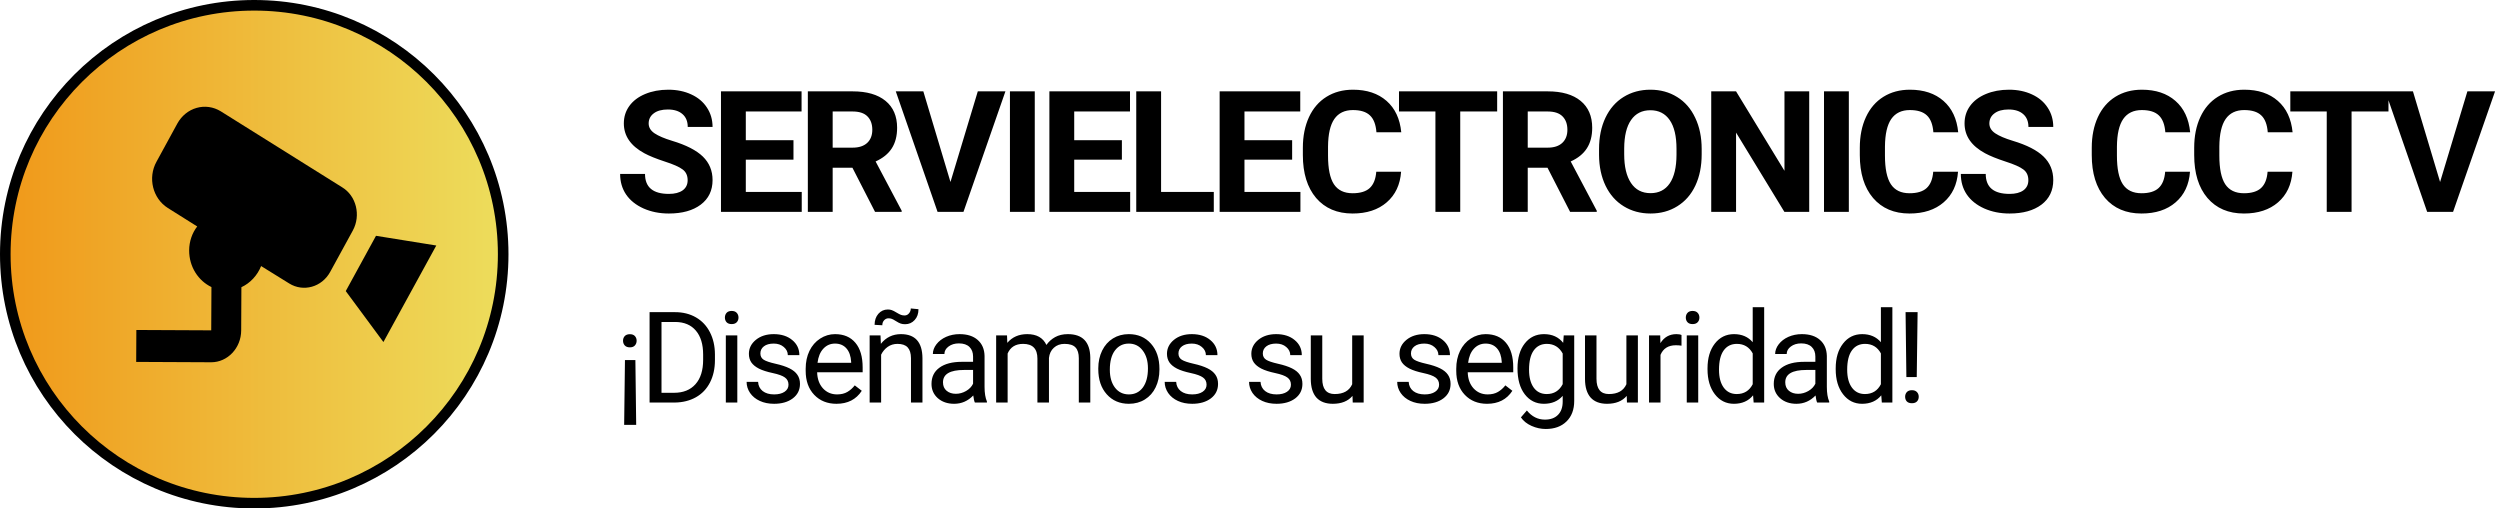 <svg width="118" height="24" viewBox="0 0 118 24" fill="none" xmlns="http://www.w3.org/2000/svg">
<circle cx="12" cy="12" r="11.75" fill="url(#paint0_linear_2:28)" stroke="black" stroke-width="0.5"/>
<path d="M32.457 8.508C32.457 8.286 32.379 8.117 32.223 8C32.066 7.88 31.785 7.755 31.379 7.625C30.973 7.492 30.651 7.362 30.414 7.234C29.768 6.885 29.445 6.415 29.445 5.824C29.445 5.517 29.531 5.243 29.703 5.004C29.878 4.762 30.126 4.573 30.449 4.438C30.775 4.302 31.139 4.234 31.543 4.234C31.949 4.234 32.311 4.309 32.629 4.457C32.947 4.603 33.193 4.81 33.367 5.078C33.544 5.346 33.633 5.651 33.633 5.992H32.461C32.461 5.732 32.379 5.53 32.215 5.387C32.051 5.241 31.82 5.168 31.523 5.168C31.237 5.168 31.014 5.229 30.855 5.352C30.697 5.471 30.617 5.63 30.617 5.828C30.617 6.013 30.71 6.168 30.895 6.293C31.082 6.418 31.357 6.535 31.719 6.645C32.385 6.845 32.871 7.094 33.176 7.391C33.48 7.688 33.633 8.057 33.633 8.5C33.633 8.992 33.447 9.379 33.074 9.66C32.702 9.939 32.2 10.078 31.57 10.078C31.133 10.078 30.734 9.999 30.375 9.84C30.016 9.678 29.741 9.458 29.551 9.18C29.363 8.901 29.27 8.578 29.27 8.211H30.445C30.445 8.839 30.82 9.152 31.57 9.152C31.849 9.152 32.066 9.096 32.223 8.984C32.379 8.87 32.457 8.711 32.457 8.508ZM37.452 7.535H35.202V9.059H37.842V10H34.03V4.312H37.834V5.262H35.202V6.617H37.452V7.535ZM40.235 7.918H39.302V10H38.13V4.312H40.243C40.915 4.312 41.433 4.462 41.798 4.762C42.162 5.061 42.344 5.484 42.344 6.031C42.344 6.419 42.26 6.743 42.091 7.004C41.924 7.262 41.67 7.467 41.329 7.621L42.559 9.945V10H41.302L40.235 7.918ZM39.302 6.969H40.247C40.541 6.969 40.769 6.895 40.931 6.746C41.092 6.595 41.173 6.388 41.173 6.125C41.173 5.857 41.096 5.646 40.942 5.492C40.791 5.339 40.558 5.262 40.243 5.262H39.302V6.969ZM44.862 8.59L46.152 4.312H47.456L45.476 10H44.253L42.281 4.312H43.581L44.862 8.59ZM48.841 10H47.669V4.312H48.841V10ZM52.953 7.535H50.703V9.059H53.344V10H49.531V4.312H53.336V5.262H50.703V6.617H52.953V7.535ZM54.803 9.059H57.291V10H53.631V4.312H54.803V9.059ZM60.989 7.535H58.739V9.059H61.38V10H57.567V4.312H61.372V5.262H58.739V6.617H60.989V7.535ZM66.132 8.105C66.088 8.717 65.861 9.199 65.452 9.551C65.046 9.902 64.51 10.078 63.843 10.078C63.114 10.078 62.54 9.833 62.12 9.344C61.704 8.852 61.495 8.177 61.495 7.32V6.973C61.495 6.426 61.592 5.944 61.784 5.527C61.977 5.111 62.252 4.792 62.609 4.57C62.968 4.346 63.385 4.234 63.859 4.234C64.515 4.234 65.043 4.41 65.445 4.762C65.846 5.113 66.077 5.607 66.14 6.242H64.968C64.939 5.875 64.837 5.609 64.659 5.445C64.485 5.279 64.218 5.195 63.859 5.195C63.468 5.195 63.175 5.336 62.98 5.617C62.787 5.896 62.688 6.329 62.683 6.918V7.348C62.683 7.962 62.775 8.411 62.96 8.695C63.148 8.979 63.442 9.121 63.843 9.121C64.205 9.121 64.475 9.039 64.652 8.875C64.831 8.708 64.934 8.452 64.96 8.105H66.132ZM70.666 5.262H68.923V10H67.752V5.262H66.033V4.312H70.666V5.262ZM73.043 7.918H72.109V10H70.938V4.312H73.051C73.723 4.312 74.241 4.462 74.606 4.762C74.97 5.061 75.152 5.484 75.152 6.031C75.152 6.419 75.068 6.743 74.898 7.004C74.732 7.262 74.478 7.467 74.137 7.621L75.367 9.945V10H74.109L73.043 7.918ZM72.109 6.969H73.055C73.349 6.969 73.577 6.895 73.738 6.746C73.9 6.595 73.981 6.388 73.981 6.125C73.981 5.857 73.904 5.646 73.75 5.492C73.599 5.339 73.366 5.262 73.051 5.262H72.109V6.969ZM80.319 7.285C80.319 7.845 80.22 8.336 80.022 8.758C79.824 9.18 79.54 9.505 79.17 9.734C78.803 9.964 78.381 10.078 77.905 10.078C77.433 10.078 77.013 9.965 76.643 9.738C76.273 9.512 75.987 9.189 75.784 8.77C75.581 8.348 75.478 7.863 75.475 7.316V7.035C75.475 6.475 75.575 5.983 75.776 5.559C75.979 5.132 76.264 4.805 76.631 4.578C77.001 4.349 77.423 4.234 77.897 4.234C78.371 4.234 78.791 4.349 79.159 4.578C79.528 4.805 79.814 5.132 80.014 5.559C80.217 5.983 80.319 6.474 80.319 7.031V7.285ZM79.131 7.027C79.131 6.431 79.025 5.978 78.811 5.668C78.597 5.358 78.293 5.203 77.897 5.203C77.504 5.203 77.2 5.357 76.987 5.664C76.773 5.969 76.665 6.417 76.662 7.008V7.285C76.662 7.866 76.769 8.316 76.983 8.637C77.196 8.957 77.504 9.117 77.905 9.117C78.298 9.117 78.6 8.964 78.811 8.656C79.022 8.346 79.129 7.896 79.131 7.305V7.027ZM85.395 10H84.223L81.942 6.258V10H80.77V4.312H81.942L84.227 8.062V4.312H85.395V10ZM87.265 10H86.093V4.312H87.265V10ZM92.419 8.105C92.375 8.717 92.149 9.199 91.74 9.551C91.334 9.902 90.797 10.078 90.13 10.078C89.401 10.078 88.827 9.833 88.408 9.344C87.991 8.852 87.783 8.177 87.783 7.32V6.973C87.783 6.426 87.879 5.944 88.072 5.527C88.265 5.111 88.539 4.792 88.896 4.57C89.255 4.346 89.672 4.234 90.146 4.234C90.802 4.234 91.331 4.41 91.732 4.762C92.133 5.113 92.365 5.607 92.427 6.242H91.255C91.227 5.875 91.124 5.609 90.947 5.445C90.772 5.279 90.505 5.195 90.146 5.195C89.755 5.195 89.463 5.336 89.267 5.617C89.075 5.896 88.975 6.329 88.97 6.918V7.348C88.97 7.962 89.063 8.411 89.248 8.695C89.435 8.979 89.729 9.121 90.13 9.121C90.492 9.121 90.762 9.039 90.939 8.875C91.119 8.708 91.222 8.452 91.248 8.105H92.419ZM95.738 8.508C95.738 8.286 95.66 8.117 95.504 8C95.348 7.88 95.066 7.755 94.66 7.625C94.254 7.492 93.932 7.362 93.695 7.234C93.049 6.885 92.727 6.415 92.727 5.824C92.727 5.517 92.812 5.243 92.984 5.004C93.159 4.762 93.408 4.573 93.731 4.438C94.056 4.302 94.421 4.234 94.824 4.234C95.231 4.234 95.592 4.309 95.91 4.457C96.228 4.603 96.474 4.81 96.648 5.078C96.826 5.346 96.914 5.651 96.914 5.992H95.742C95.742 5.732 95.66 5.53 95.496 5.387C95.332 5.241 95.102 5.168 94.805 5.168C94.518 5.168 94.296 5.229 94.137 5.352C93.978 5.471 93.898 5.63 93.898 5.828C93.898 6.013 93.991 6.168 94.176 6.293C94.363 6.418 94.638 6.535 95 6.645C95.667 6.845 96.152 7.094 96.457 7.391C96.762 7.688 96.914 8.057 96.914 8.5C96.914 8.992 96.728 9.379 96.356 9.66C95.983 9.939 95.482 10.078 94.852 10.078C94.414 10.078 94.016 9.999 93.656 9.84C93.297 9.678 93.022 9.458 92.832 9.18C92.644 8.901 92.551 8.578 92.551 8.211H93.727C93.727 8.839 94.102 9.152 94.852 9.152C95.13 9.152 95.348 9.096 95.504 8.984C95.66 8.87 95.738 8.711 95.738 8.508ZM103.368 8.105C103.324 8.717 103.097 9.199 102.688 9.551C102.282 9.902 101.746 10.078 101.079 10.078C100.35 10.078 99.775 9.833 99.356 9.344C98.94 8.852 98.731 8.177 98.731 7.32V6.973C98.731 6.426 98.828 5.944 99.02 5.527C99.213 5.111 99.488 4.792 99.844 4.57C100.204 4.346 100.621 4.234 101.095 4.234C101.751 4.234 102.279 4.41 102.68 4.762C103.082 5.113 103.313 5.607 103.376 6.242H102.204C102.175 5.875 102.072 5.609 101.895 5.445C101.721 5.279 101.454 5.195 101.095 5.195C100.704 5.195 100.411 5.336 100.216 5.617C100.023 5.896 99.924 6.329 99.919 6.918V7.348C99.919 7.962 100.011 8.411 100.196 8.695C100.384 8.979 100.678 9.121 101.079 9.121C101.441 9.121 101.71 9.039 101.887 8.875C102.067 8.708 102.17 8.452 102.196 8.105H103.368ZM108.202 8.105C108.158 8.717 107.932 9.199 107.523 9.551C107.116 9.902 106.58 10.078 105.913 10.078C105.184 10.078 104.61 9.833 104.191 9.344C103.774 8.852 103.566 8.177 103.566 7.32V6.973C103.566 6.426 103.662 5.944 103.855 5.527C104.047 5.111 104.322 4.792 104.679 4.57C105.038 4.346 105.455 4.234 105.929 4.234C106.585 4.234 107.114 4.41 107.515 4.762C107.916 5.113 108.148 5.607 108.21 6.242H107.038C107.01 5.875 106.907 5.609 106.73 5.445C106.555 5.279 106.288 5.195 105.929 5.195C105.538 5.195 105.245 5.336 105.05 5.617C104.857 5.896 104.758 6.329 104.753 6.918V7.348C104.753 7.962 104.846 8.411 105.03 8.695C105.218 8.979 105.512 9.121 105.913 9.121C106.275 9.121 106.545 9.039 106.722 8.875C106.902 8.708 107.004 8.452 107.03 8.105H108.202ZM112.736 5.262H110.994V10H109.822V5.262H108.103V4.312H112.736V5.262ZM115.172 8.59L116.461 4.312H117.766L115.785 10H114.562L112.59 4.312H113.891L115.172 8.59Z" fill="black"/>
<path d="M29.498 16.996H29.99L30.028 20.055H29.46L29.498 16.996ZM30.049 16.082C30.049 16.17 30.021 16.244 29.967 16.305C29.914 16.365 29.835 16.395 29.73 16.395C29.624 16.395 29.544 16.365 29.489 16.305C29.435 16.244 29.407 16.17 29.407 16.082C29.407 15.994 29.435 15.921 29.489 15.862C29.544 15.804 29.624 15.774 29.73 15.774C29.835 15.774 29.914 15.804 29.967 15.862C30.021 15.921 30.049 15.994 30.049 16.082ZM30.66 19V14.734H31.864C32.235 14.734 32.563 14.816 32.848 14.98C33.134 15.145 33.353 15.378 33.508 15.681C33.664 15.983 33.743 16.331 33.745 16.724V16.996C33.745 17.398 33.667 17.751 33.511 18.054C33.356 18.356 33.135 18.589 32.846 18.751C32.558 18.913 32.223 18.996 31.841 19H30.66ZM31.223 15.197V18.54H31.814C32.248 18.54 32.585 18.405 32.825 18.136C33.067 17.866 33.188 17.482 33.188 16.984V16.735C33.188 16.251 33.074 15.875 32.846 15.607C32.619 15.338 32.297 15.201 31.879 15.197H31.223ZM34.801 19H34.259V15.83H34.801V19ZM34.215 14.989C34.215 14.901 34.242 14.827 34.294 14.767C34.349 14.706 34.429 14.676 34.535 14.676C34.64 14.676 34.72 14.706 34.775 14.767C34.83 14.827 34.857 14.901 34.857 14.989C34.857 15.077 34.83 15.15 34.775 15.209C34.72 15.268 34.64 15.297 34.535 15.297C34.429 15.297 34.349 15.268 34.294 15.209C34.242 15.15 34.215 15.077 34.215 14.989ZM37.217 18.159C37.217 18.013 37.161 17.899 37.05 17.819C36.941 17.737 36.748 17.667 36.473 17.608C36.2 17.55 35.982 17.48 35.82 17.398C35.66 17.315 35.54 17.218 35.462 17.105C35.386 16.991 35.348 16.856 35.348 16.7C35.348 16.44 35.457 16.221 35.676 16.041C35.897 15.861 36.178 15.771 36.52 15.771C36.879 15.771 37.17 15.864 37.393 16.05C37.618 16.235 37.73 16.473 37.73 16.762H37.185C37.185 16.613 37.121 16.485 36.995 16.378C36.87 16.27 36.711 16.217 36.52 16.217C36.323 16.217 36.168 16.26 36.057 16.346C35.946 16.432 35.89 16.544 35.89 16.683C35.89 16.814 35.942 16.912 36.045 16.979C36.149 17.045 36.335 17.108 36.605 17.169C36.876 17.23 37.096 17.302 37.264 17.386C37.432 17.47 37.556 17.571 37.636 17.69C37.718 17.808 37.759 17.951 37.759 18.121C37.759 18.404 37.646 18.632 37.419 18.804C37.193 18.974 36.899 19.059 36.538 19.059C36.284 19.059 36.059 19.014 35.864 18.924C35.668 18.834 35.515 18.709 35.404 18.549C35.294 18.387 35.24 18.212 35.24 18.024H35.782C35.791 18.206 35.864 18.351 35.998 18.458C36.135 18.564 36.315 18.616 36.538 18.616C36.743 18.616 36.907 18.575 37.03 18.493C37.155 18.409 37.217 18.298 37.217 18.159ZM39.481 19.059C39.051 19.059 38.701 18.918 38.432 18.637C38.162 18.354 38.028 17.976 38.028 17.503V17.403C38.028 17.089 38.087 16.809 38.206 16.562C38.327 16.314 38.495 16.121 38.71 15.982C38.927 15.842 39.161 15.771 39.413 15.771C39.825 15.771 40.146 15.907 40.374 16.179C40.603 16.45 40.717 16.839 40.717 17.345V17.57H38.569C38.577 17.883 38.668 18.136 38.842 18.329C39.018 18.52 39.24 18.616 39.51 18.616C39.701 18.616 39.864 18.577 39.996 18.499C40.129 18.421 40.245 18.317 40.345 18.189L40.676 18.446C40.41 18.855 40.012 19.059 39.481 19.059ZM39.413 16.217C39.194 16.217 39.011 16.297 38.862 16.457C38.714 16.615 38.622 16.838 38.587 17.125H40.175V17.084C40.159 16.809 40.085 16.596 39.952 16.445C39.819 16.293 39.64 16.217 39.413 16.217ZM41.56 15.83L41.577 16.229C41.819 15.924 42.136 15.771 42.526 15.771C43.196 15.771 43.534 16.149 43.54 16.905V19H42.998V16.902C42.996 16.674 42.943 16.505 42.84 16.395C42.738 16.286 42.579 16.231 42.362 16.231C42.187 16.231 42.032 16.278 41.899 16.372C41.767 16.466 41.663 16.589 41.589 16.741V19H41.047V15.83H41.56ZM43.352 14.594C43.352 14.805 43.292 14.976 43.171 15.106C43.052 15.237 42.902 15.303 42.723 15.303C42.643 15.303 42.573 15.293 42.515 15.273C42.456 15.254 42.379 15.214 42.283 15.153C42.19 15.093 42.121 15.057 42.078 15.045C42.037 15.031 41.989 15.024 41.935 15.024C41.855 15.024 41.786 15.056 41.73 15.118C41.673 15.179 41.645 15.257 41.645 15.352L41.281 15.332C41.281 15.123 41.34 14.95 41.457 14.813C41.576 14.677 41.727 14.608 41.908 14.608C41.977 14.608 42.038 14.618 42.093 14.638C42.148 14.657 42.222 14.695 42.315 14.752C42.409 14.809 42.48 14.846 42.529 14.863C42.58 14.881 42.636 14.89 42.696 14.89C42.78 14.89 42.85 14.856 42.904 14.79C42.961 14.724 42.989 14.646 42.989 14.559L43.352 14.594ZM46.014 19C45.983 18.938 45.958 18.826 45.938 18.666C45.686 18.928 45.386 19.059 45.036 19.059C44.723 19.059 44.467 18.971 44.265 18.795C44.066 18.617 43.967 18.393 43.967 18.121C43.967 17.791 44.092 17.535 44.342 17.354C44.594 17.17 44.947 17.078 45.402 17.078H45.929V16.829C45.929 16.64 45.873 16.489 45.76 16.378C45.646 16.265 45.479 16.208 45.259 16.208C45.065 16.208 44.903 16.257 44.772 16.355C44.641 16.452 44.576 16.57 44.576 16.709H44.031C44.031 16.551 44.087 16.398 44.198 16.252C44.311 16.104 44.464 15.986 44.655 15.9C44.848 15.815 45.06 15.771 45.291 15.771C45.656 15.771 45.942 15.863 46.149 16.047C46.356 16.229 46.464 16.48 46.471 16.8V18.259C46.471 18.55 46.509 18.781 46.583 18.953V19H46.014ZM45.115 18.587C45.285 18.587 45.446 18.543 45.598 18.455C45.751 18.367 45.861 18.253 45.929 18.112V17.462H45.505C44.841 17.462 44.509 17.656 44.509 18.045C44.509 18.215 44.565 18.348 44.678 18.443C44.792 18.539 44.937 18.587 45.115 18.587ZM47.531 15.83L47.545 16.182C47.778 15.908 48.091 15.771 48.486 15.771C48.929 15.771 49.231 15.941 49.391 16.281C49.497 16.129 49.633 16.006 49.801 15.912C49.971 15.818 50.172 15.771 50.402 15.771C51.097 15.771 51.451 16.14 51.462 16.876V19H50.92V16.908C50.92 16.682 50.869 16.513 50.765 16.401C50.662 16.288 50.488 16.231 50.244 16.231C50.043 16.231 49.876 16.292 49.743 16.413C49.61 16.532 49.533 16.693 49.511 16.896V19H48.966V16.923C48.966 16.462 48.741 16.231 48.29 16.231C47.934 16.231 47.691 16.383 47.56 16.686V19H47.018V15.83H47.531ZM51.839 17.386C51.839 17.075 51.9 16.796 52.021 16.548C52.144 16.3 52.314 16.108 52.531 15.974C52.749 15.839 52.998 15.771 53.278 15.771C53.709 15.771 54.058 15.921 54.324 16.22C54.591 16.519 54.725 16.916 54.725 17.412V17.45C54.725 17.759 54.665 18.036 54.546 18.282C54.429 18.526 54.26 18.717 54.039 18.854C53.821 18.99 53.569 19.059 53.284 19.059C52.854 19.059 52.505 18.909 52.238 18.61C51.972 18.311 51.839 17.916 51.839 17.424V17.386ZM52.384 17.45C52.384 17.802 52.465 18.084 52.627 18.297C52.791 18.51 53.01 18.616 53.284 18.616C53.559 18.616 53.778 18.509 53.94 18.294C54.102 18.077 54.183 17.774 54.183 17.386C54.183 17.038 54.1 16.757 53.934 16.542C53.77 16.325 53.551 16.217 53.278 16.217C53.01 16.217 52.794 16.323 52.63 16.536C52.466 16.749 52.384 17.054 52.384 17.45ZM56.95 18.159C56.95 18.013 56.895 17.899 56.783 17.819C56.674 17.737 56.482 17.667 56.206 17.608C55.933 17.55 55.715 17.48 55.553 17.398C55.393 17.315 55.274 17.218 55.196 17.105C55.119 16.991 55.081 16.856 55.081 16.7C55.081 16.44 55.191 16.221 55.409 16.041C55.63 15.861 55.911 15.771 56.253 15.771C56.612 15.771 56.904 15.864 57.126 16.05C57.351 16.235 57.463 16.473 57.463 16.762H56.918C56.918 16.613 56.855 16.485 56.728 16.378C56.603 16.27 56.444 16.217 56.253 16.217C56.056 16.217 55.902 16.26 55.79 16.346C55.679 16.432 55.623 16.544 55.623 16.683C55.623 16.814 55.675 16.912 55.779 16.979C55.882 17.045 56.069 17.108 56.338 17.169C56.61 17.23 56.829 17.302 56.997 17.386C57.165 17.47 57.289 17.571 57.369 17.69C57.451 17.808 57.492 17.951 57.492 18.121C57.492 18.404 57.379 18.632 57.153 18.804C56.926 18.974 56.632 19.059 56.271 19.059C56.017 19.059 55.792 19.014 55.597 18.924C55.402 18.834 55.248 18.709 55.137 18.549C55.028 18.387 54.973 18.212 54.973 18.024H55.515C55.525 18.206 55.597 18.351 55.732 18.458C55.868 18.564 56.048 18.616 56.271 18.616C56.476 18.616 56.64 18.575 56.763 18.493C56.888 18.409 56.95 18.298 56.95 18.159ZM60.932 18.159C60.932 18.013 60.877 17.899 60.765 17.819C60.656 17.737 60.464 17.667 60.188 17.608C59.915 17.55 59.697 17.48 59.535 17.398C59.375 17.315 59.256 17.218 59.178 17.105C59.101 16.991 59.063 16.856 59.063 16.7C59.063 16.44 59.173 16.221 59.391 16.041C59.612 15.861 59.893 15.771 60.235 15.771C60.594 15.771 60.886 15.864 61.108 16.05C61.333 16.235 61.445 16.473 61.445 16.762H60.9C60.9 16.613 60.837 16.485 60.71 16.378C60.585 16.27 60.427 16.217 60.235 16.217C60.038 16.217 59.884 16.26 59.772 16.346C59.661 16.432 59.605 16.544 59.605 16.683C59.605 16.814 59.657 16.912 59.761 16.979C59.864 17.045 60.051 17.108 60.32 17.169C60.592 17.23 60.811 17.302 60.979 17.386C61.147 17.47 61.271 17.571 61.351 17.69C61.433 17.808 61.474 17.951 61.474 18.121C61.474 18.404 61.361 18.632 61.135 18.804C60.908 18.974 60.614 19.059 60.253 19.059C59.999 19.059 59.774 19.014 59.579 18.924C59.384 18.834 59.23 18.709 59.119 18.549C59.01 18.387 58.955 18.212 58.955 18.024H59.497C59.507 18.206 59.579 18.351 59.714 18.458C59.85 18.564 60.03 18.616 60.253 18.616C60.458 18.616 60.622 18.575 60.745 18.493C60.87 18.409 60.932 18.298 60.932 18.159ZM63.837 18.686C63.627 18.935 63.317 19.059 62.909 19.059C62.571 19.059 62.313 18.961 62.135 18.766C61.96 18.568 61.871 18.277 61.869 17.893V15.83H62.411V17.878C62.411 18.358 62.606 18.599 62.997 18.599C63.411 18.599 63.686 18.444 63.823 18.136V15.83H64.365V19H63.849L63.837 18.686ZM67.925 18.159C67.925 18.013 67.869 17.899 67.758 17.819C67.649 17.737 67.456 17.667 67.181 17.608C66.907 17.55 66.69 17.48 66.528 17.398C66.367 17.315 66.248 17.218 66.17 17.105C66.094 16.991 66.056 16.856 66.056 16.7C66.056 16.44 66.165 16.221 66.384 16.041C66.605 15.861 66.886 15.771 67.228 15.771C67.587 15.771 67.878 15.864 68.101 16.05C68.325 16.235 68.438 16.473 68.438 16.762H67.893C67.893 16.613 67.829 16.485 67.702 16.378C67.577 16.27 67.419 16.217 67.228 16.217C67.031 16.217 66.876 16.26 66.765 16.346C66.653 16.432 66.598 16.544 66.598 16.683C66.598 16.814 66.65 16.912 66.753 16.979C66.857 17.045 67.043 17.108 67.313 17.169C67.584 17.23 67.804 17.302 67.972 17.386C68.14 17.47 68.264 17.571 68.344 17.69C68.426 17.808 68.467 17.951 68.467 18.121C68.467 18.404 68.354 18.632 68.127 18.804C67.901 18.974 67.607 19.059 67.245 19.059C66.991 19.059 66.767 19.014 66.572 18.924C66.376 18.834 66.223 18.709 66.112 18.549C66.002 18.387 65.948 18.212 65.948 18.024H66.49C66.499 18.206 66.572 18.351 66.706 18.458C66.843 18.564 67.023 18.616 67.245 18.616C67.45 18.616 67.615 18.575 67.737 18.493C67.862 18.409 67.925 18.298 67.925 18.159ZM70.189 19.059C69.759 19.059 69.409 18.918 69.14 18.637C68.87 18.354 68.735 17.976 68.735 17.503V17.403C68.735 17.089 68.795 16.809 68.914 16.562C69.035 16.314 69.203 16.121 69.418 15.982C69.635 15.842 69.869 15.771 70.121 15.771C70.533 15.771 70.853 15.907 71.082 16.179C71.311 16.45 71.425 16.839 71.425 17.345V17.57H69.277C69.285 17.883 69.376 18.136 69.55 18.329C69.726 18.52 69.948 18.616 70.218 18.616C70.409 18.616 70.571 18.577 70.704 18.499C70.837 18.421 70.953 18.317 71.053 18.189L71.384 18.446C71.118 18.855 70.72 19.059 70.189 19.059ZM70.121 16.217C69.902 16.217 69.719 16.297 69.57 16.457C69.422 16.615 69.33 16.838 69.295 17.125H70.883V17.084C70.867 16.809 70.793 16.596 70.66 16.445C70.527 16.293 70.348 16.217 70.121 16.217ZM71.626 17.389C71.626 16.895 71.74 16.502 71.969 16.211C72.197 15.918 72.5 15.771 72.877 15.771C73.263 15.771 73.565 15.908 73.782 16.182L73.808 15.83H74.303V18.924C74.303 19.334 74.181 19.657 73.937 19.894C73.695 20.13 73.369 20.248 72.959 20.248C72.73 20.248 72.507 20.199 72.288 20.102C72.069 20.004 71.902 19.87 71.787 19.7L72.068 19.375C72.301 19.662 72.585 19.806 72.921 19.806C73.184 19.806 73.389 19.731 73.536 19.583C73.684 19.435 73.759 19.226 73.759 18.956V18.684C73.542 18.934 73.246 19.059 72.871 19.059C72.5 19.059 72.199 18.909 71.969 18.61C71.74 18.311 71.626 17.904 71.626 17.389ZM72.171 17.45C72.171 17.808 72.244 18.089 72.39 18.294C72.537 18.497 72.742 18.599 73.006 18.599C73.347 18.599 73.598 18.443 73.759 18.133V16.686C73.593 16.383 73.344 16.231 73.011 16.231C72.748 16.231 72.542 16.334 72.393 16.539C72.245 16.744 72.171 17.048 72.171 17.45ZM76.781 18.686C76.57 18.935 76.26 19.059 75.852 19.059C75.514 19.059 75.256 18.961 75.079 18.766C74.903 18.568 74.814 18.277 74.812 17.893V15.83H75.354V17.878C75.354 18.358 75.549 18.599 75.94 18.599C76.354 18.599 76.629 18.444 76.766 18.136V15.83H77.308V19H76.793L76.781 18.686ZM79.367 16.316C79.285 16.303 79.196 16.296 79.1 16.296C78.745 16.296 78.503 16.447 78.376 16.75V19H77.834V15.83H78.362L78.371 16.196C78.548 15.913 78.8 15.771 79.126 15.771C79.232 15.771 79.312 15.785 79.367 15.812V16.316ZM80.156 19H79.615V15.83H80.156V19ZM79.57 14.989C79.57 14.901 79.597 14.827 79.65 14.767C79.704 14.706 79.784 14.676 79.89 14.676C79.995 14.676 80.075 14.706 80.13 14.767C80.185 14.827 80.212 14.901 80.212 14.989C80.212 15.077 80.185 15.15 80.13 15.209C80.075 15.268 79.995 15.297 79.89 15.297C79.784 15.297 79.704 15.268 79.65 15.209C79.597 15.15 79.57 15.077 79.57 14.989ZM80.595 17.389C80.595 16.902 80.71 16.512 80.94 16.217C81.171 15.92 81.473 15.771 81.846 15.771C82.217 15.771 82.511 15.898 82.728 16.152V14.5H83.269V19H82.772L82.745 18.66C82.528 18.926 82.227 19.059 81.84 19.059C81.473 19.059 81.173 18.908 80.94 18.607C80.71 18.307 80.595 17.914 80.595 17.43V17.389ZM81.137 17.45C81.137 17.81 81.211 18.091 81.359 18.294C81.508 18.497 81.713 18.599 81.975 18.599C82.318 18.599 82.569 18.444 82.728 18.136V16.68C82.565 16.381 82.316 16.231 81.981 16.231C81.715 16.231 81.508 16.334 81.359 16.539C81.211 16.744 81.137 17.048 81.137 17.45ZM85.77 19C85.739 18.938 85.714 18.826 85.694 18.666C85.442 18.928 85.141 19.059 84.792 19.059C84.479 19.059 84.222 18.971 84.021 18.795C83.822 18.617 83.722 18.393 83.722 18.121C83.722 17.791 83.847 17.535 84.097 17.354C84.349 17.17 84.703 17.078 85.158 17.078H85.685V16.829C85.685 16.64 85.629 16.489 85.515 16.378C85.402 16.265 85.235 16.208 85.014 16.208C84.821 16.208 84.659 16.257 84.528 16.355C84.397 16.452 84.332 16.57 84.332 16.709H83.787C83.787 16.551 83.843 16.398 83.954 16.252C84.067 16.104 84.219 15.986 84.411 15.9C84.604 15.815 84.816 15.771 85.047 15.771C85.412 15.771 85.698 15.863 85.905 16.047C86.112 16.229 86.219 16.48 86.227 16.8V18.259C86.227 18.55 86.264 18.781 86.339 18.953V19H85.77ZM84.871 18.587C85.041 18.587 85.202 18.543 85.354 18.455C85.507 18.367 85.617 18.253 85.685 18.112V17.462H85.26C84.597 17.462 84.264 17.656 84.264 18.045C84.264 18.215 84.321 18.348 84.434 18.443C84.548 18.539 84.693 18.587 84.871 18.587ZM86.645 17.389C86.645 16.902 86.76 16.512 86.991 16.217C87.221 15.92 87.523 15.771 87.896 15.771C88.267 15.771 88.561 15.898 88.778 16.152V14.5H89.32V19H88.822L88.796 18.66C88.579 18.926 88.277 19.059 87.89 19.059C87.523 19.059 87.223 18.908 86.991 18.607C86.76 18.307 86.645 17.914 86.645 17.43V17.389ZM87.187 17.45C87.187 17.81 87.261 18.091 87.41 18.294C87.558 18.497 87.763 18.599 88.025 18.599C88.369 18.599 88.62 18.444 88.778 18.136V16.68C88.616 16.381 88.367 16.231 88.031 16.231C87.765 16.231 87.558 16.334 87.41 16.539C87.261 16.744 87.187 17.048 87.187 17.45ZM90.47 17.796H89.981L89.943 14.734H90.511L90.47 17.796ZM89.922 18.727C89.922 18.64 89.949 18.566 90.001 18.508C90.056 18.447 90.136 18.417 90.242 18.417C90.347 18.417 90.427 18.447 90.482 18.508C90.537 18.566 90.564 18.64 90.564 18.727C90.564 18.815 90.537 18.889 90.482 18.947C90.427 19.004 90.347 19.032 90.242 19.032C90.136 19.032 90.056 19.004 90.001 18.947C89.949 18.889 89.922 18.815 89.922 18.727Z" fill="black"/>
<path d="M17.747 11.13L16.32 13.739L18.097 16.144L20.593 11.588L17.747 11.13ZM9.97 15.592L9.98 13.549C9.36 13.252 8.925 12.594 8.928 11.818C8.93 11.388 9.074 10.989 9.309 10.689L7.92 9.816C7.208 9.367 6.966 8.394 7.386 7.634L8.371 5.83C8.572 5.466 8.899 5.2 9.282 5.092C9.666 4.984 10.073 5.041 10.417 5.252L16.146 8.838C16.816 9.241 17.045 10.162 16.652 10.883L15.582 12.838C15.19 13.552 14.319 13.797 13.65 13.379L12.325 12.558C12.146 13.002 11.812 13.362 11.394 13.556L11.384 15.599C11.38 16.428 10.741 17.103 9.963 17.099L6.428 17.082L6.436 15.575L9.97 15.592Z" fill="black"/>
<defs>
<linearGradient id="paint0_linear_2:28" x1="0" y1="12" x2="24" y2="12" gradientUnits="userSpaceOnUse">
<stop stop-color="#F09819"/>
<stop offset="1" stop-color="#EDDE5D"/>
</linearGradient>
</defs>
</svg>
